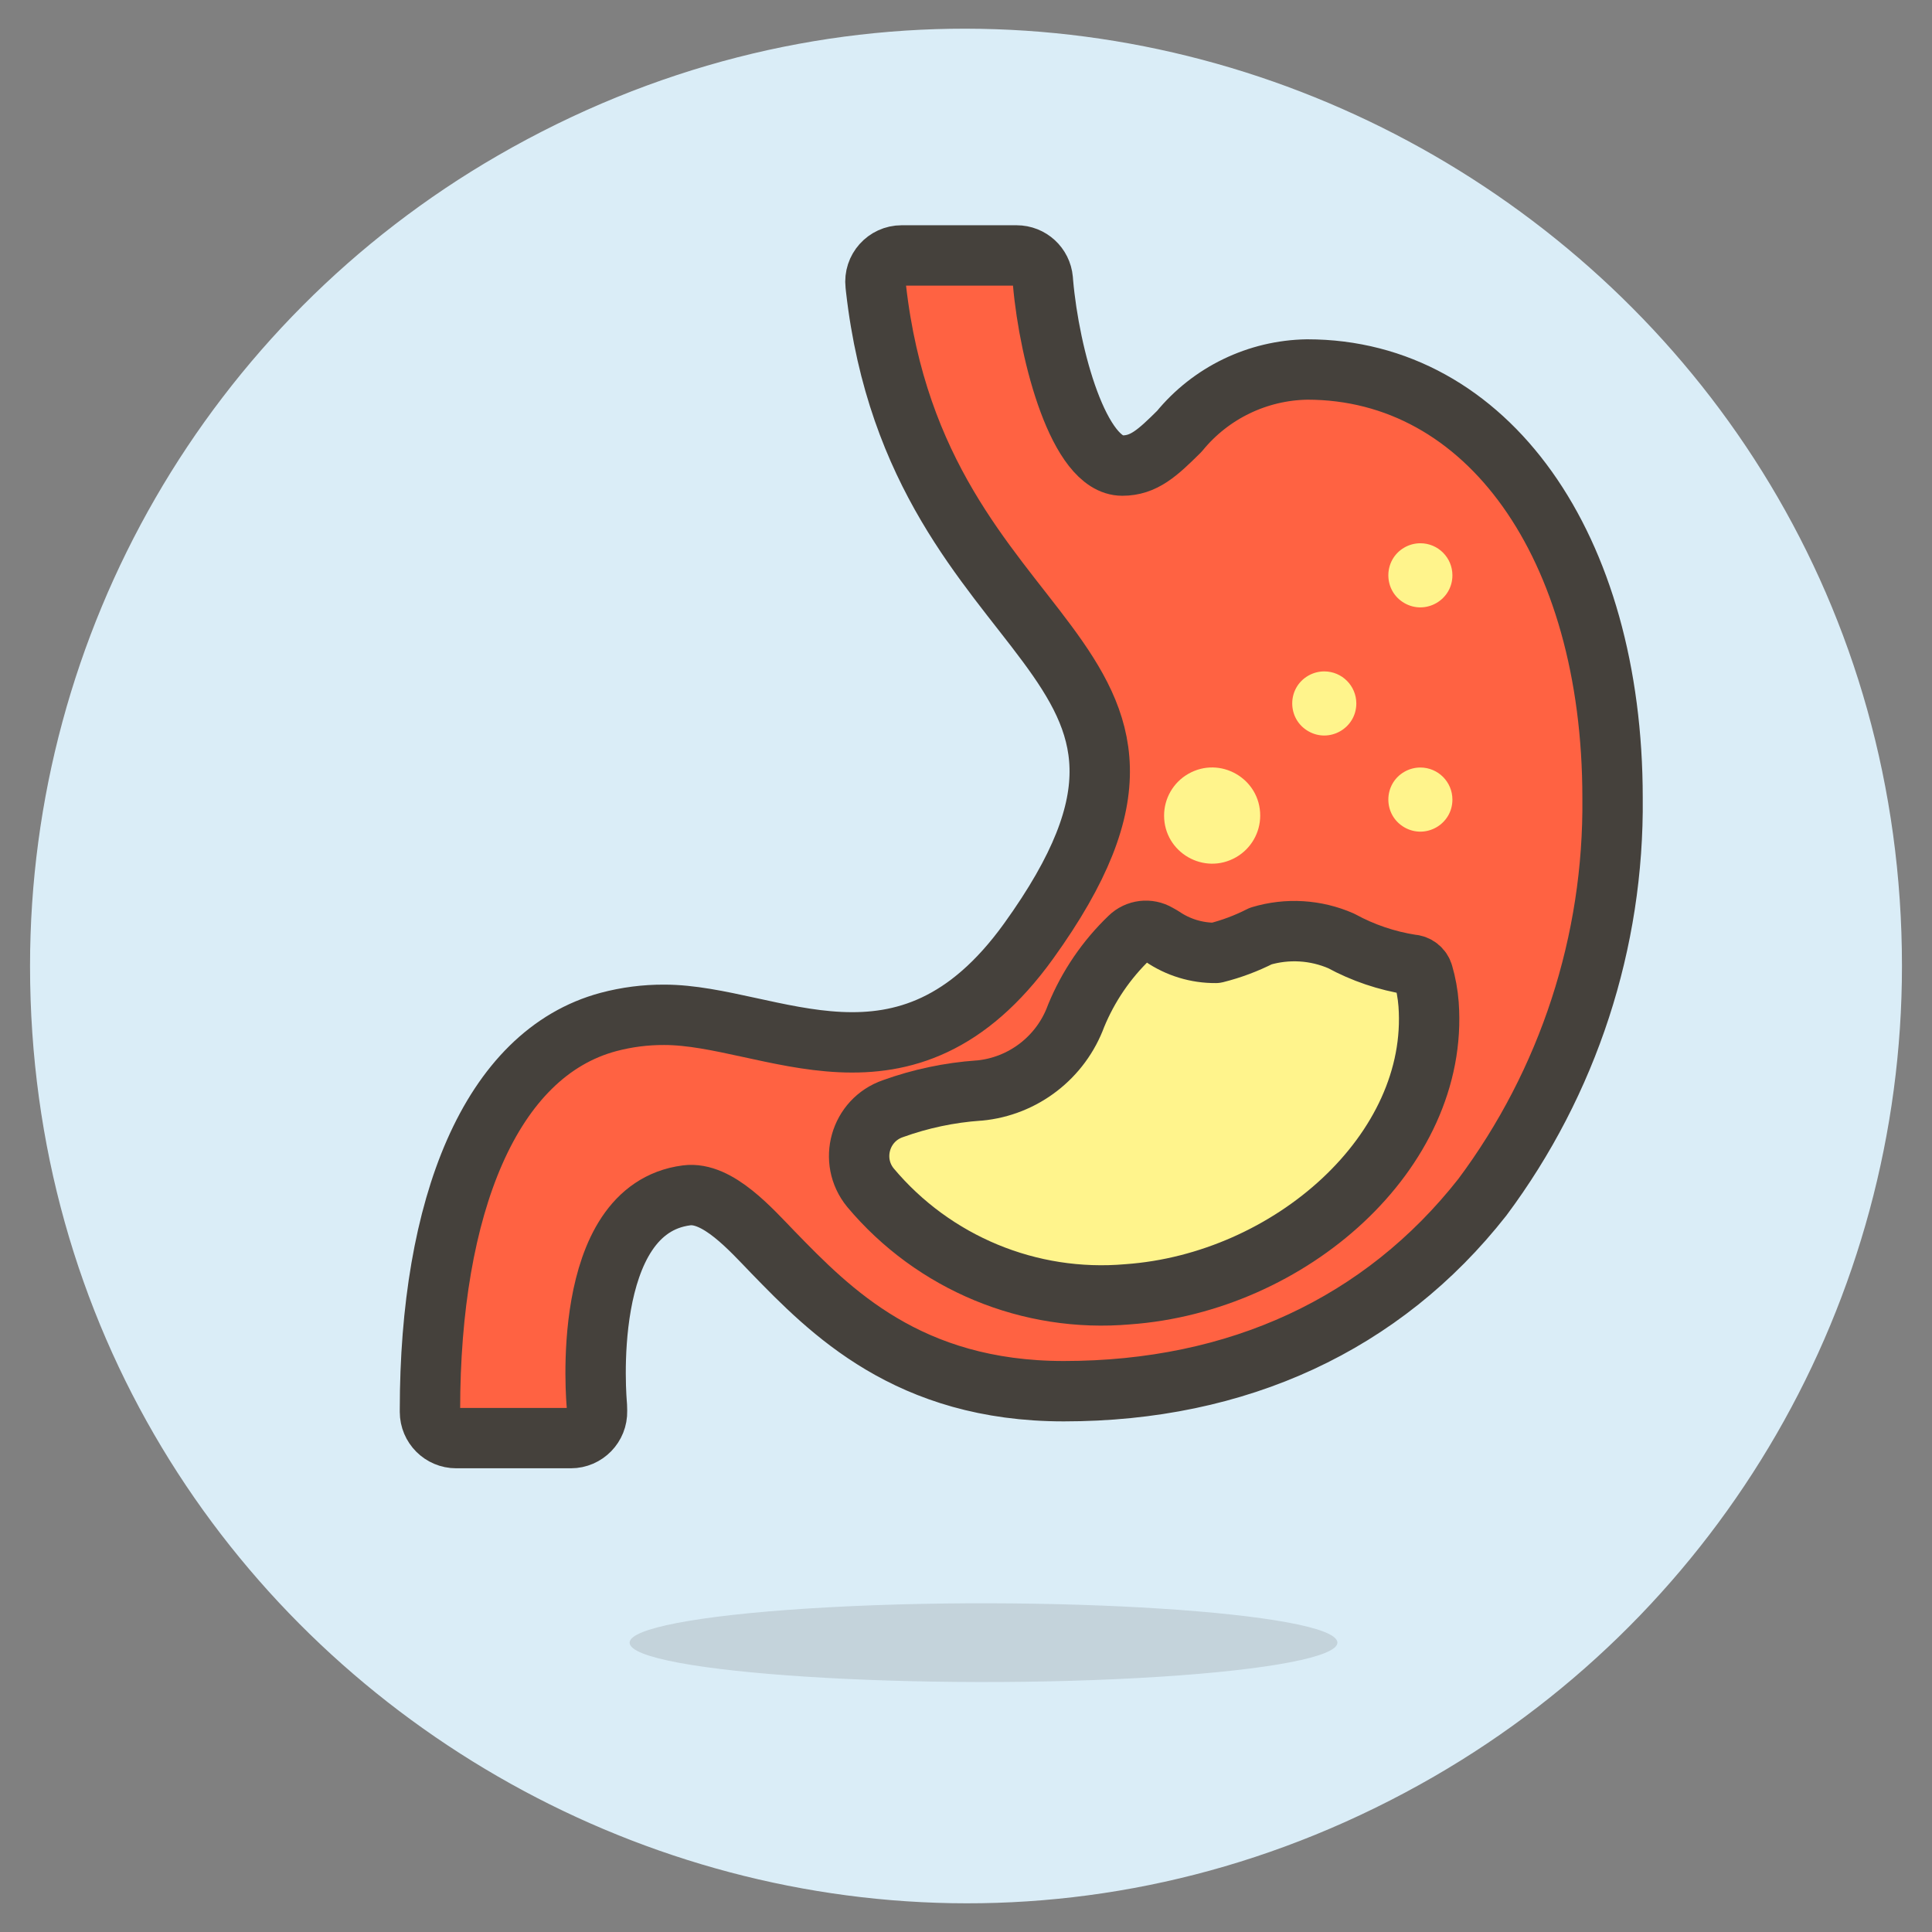 <svg viewBox="-1 -1 64 64" xmlns="http://www.w3.org/2000/svg" id="Stomach-2--Streamline-Ux.svg" height="64" width="64"><rect x="-1" y="-1" width="64" height="64" fill="#808080" stroke="none"/><desc>Stomach 2 Streamline Illustration: https://streamlinehq.com</desc><path d="M0.995 31C0.995 54.098 25.999 68.534 46.002 56.985C55.286 51.625 61.005 41.72 61.005 31C61.005 7.902 36.001 -6.534 15.998 5.015C6.714 10.375 0.995 20.28 0.995 31Z" fill="#daedf7" stroke="#daedf7" stroke-width="2"></path><path d="M19.857 53.415C19.857 54.418 29.626 55.044 37.441 54.543C41.068 54.31 43.303 53.88 43.303 53.415C43.303 52.413 33.534 51.786 25.718 52.287C22.091 52.52 19.857 52.95 19.857 53.415Z" fill="#45413c" opacity=".15" stroke-width="2"></path><path d="M32.677 7.462C33.128 7.462 33.503 7.806 33.543 8.255L33.551 8.357C33.765 10.804 34.751 14.423 36.177 14.423C36.888 14.423 37.337 14.013 38.068 13.287C39.109 12.014 40.659 11.265 42.303 11.24C48.258 11.24 52.418 17.076 52.418 25.433C52.468 30.196 50.952 34.844 48.103 38.662C44.802 42.862 40.011 45.085 34.241 45.085C29.078 45.085 26.496 42.428 24.61 40.488C23.876 39.731 22.77 38.462 21.743 38.598C18.166 39.058 18.765 45.49 18.772 45.555L18.777 45.748C18.789 46.236 18.397 46.639 17.909 46.639H14.112C13.632 46.639 13.244 46.25 13.243 45.771V45.708C13.243 38.974 15.233 33.905 19.157 32.854C19.759 32.694 20.38 32.614 21.003 32.617C24.529 32.617 28.993 35.838 33.071 30.179C40.068 20.467 29.408 20.834 28.018 8.551C27.953 7.97 28.408 7.461 28.993 7.462Z" fill="#ff6242" stroke-width="2"></path><path d="M35.784 14.33C35.448 14.608 35.026 14.764 34.589 14.773C32.972 14.773 31.86 10.681 31.619 7.914L31.58 7.464H32.677C33.128 7.464 33.503 7.808 33.543 8.257L33.551 8.359C33.745 10.573 34.569 13.747 35.784 14.33Z" fill="#ff6242" stroke-width="2"></path><path d="M34.454 45.084C38.79 44.489 42.722 42.223 45.411 38.769C48.317 34.877 49.865 30.137 49.815 25.28C49.815 18.078 46.78 12.731 42.177 11.241H42.305C48.26 11.241 52.42 17.077 52.421 25.433C52.47 30.197 50.953 34.844 48.103 38.662C44.844 42.811 40.128 45.027 34.454 45.084Z" fill="#ff6242" stroke-width="2"></path><path d="M16.708 46.639L16.7 46.334C16.692 46.259 15.994 38.765 20.16 38.233C20.647 38.204 21.129 38.348 21.522 38.638C18.189 39.326 18.763 45.495 18.77 45.558L18.774 45.751C18.787 46.239 18.395 46.642 17.907 46.642C17.339 46.639 16.708 46.639 16.708 46.639Z" fill="#ff6242" stroke-width="2"></path><path d="M32.677 7.462C33.128 7.462 33.503 7.806 33.543 8.255L33.551 8.357C33.765 10.804 34.751 14.423 36.177 14.423C36.888 14.423 37.337 14.013 38.068 13.287C39.109 12.014 40.659 11.265 42.303 11.24C48.258 11.24 52.418 17.076 52.418 25.433C52.468 30.196 50.952 34.844 48.103 38.662C44.802 42.862 40.011 45.085 34.241 45.085C29.078 45.085 26.496 42.428 24.61 40.488C23.876 39.731 22.77 38.462 21.743 38.598C18.166 39.058 18.765 45.49 18.772 45.555L18.777 45.748C18.789 46.236 18.397 46.639 17.909 46.639H14.112C13.632 46.639 13.244 46.25 13.243 45.771V45.708C13.243 38.974 15.233 33.905 19.157 32.854C19.759 32.694 20.38 32.614 21.003 32.617C24.529 32.617 28.993 35.838 33.071 30.179C40.068 20.467 29.408 20.834 28.018 8.551L28.005 8.428C27.947 7.913 28.349 7.463 28.867 7.462Z" fill="none" stroke="#45413c" stroke-linecap="round" stroke-linejoin="round" stroke-width="2"></path><path d="M46.141 31.261C46.091 31.085 45.933 30.962 45.75 30.956C44.937 30.829 44.152 30.564 43.43 30.17C42.587 29.801 41.641 29.744 40.761 30.009C40.288 30.25 39.789 30.437 39.274 30.566C38.641 30.571 38.022 30.382 37.5 30.024C37.451 29.997 37.403 29.969 37.355 29.942C37.052 29.763 36.667 29.81 36.416 30.056C35.652 30.788 35.05 31.672 34.648 32.65C34.145 34.025 32.897 34.988 31.44 35.126H31.42C30.45 35.194 29.494 35.396 28.579 35.726C27.487 36.102 27.104 37.451 27.836 38.344C29.93 40.841 33.111 42.159 36.357 41.875C41.727 41.494 46.678 37.151 46.324 32.27C46.298 31.928 46.237 31.59 46.141 31.261Z" fill="#fff48c" stroke-width="2"></path><path d="M46.141 31.261C46.091 31.085 45.933 30.962 45.75 30.956C44.937 30.829 44.152 30.564 43.43 30.17C42.587 29.801 41.641 29.744 40.761 30.009C40.288 30.25 39.789 30.437 39.274 30.566C38.641 30.571 38.022 30.382 37.5 30.024C37.451 29.997 37.403 29.969 37.355 29.942C37.052 29.763 36.667 29.81 36.416 30.056C35.652 30.788 35.05 31.672 34.648 32.65C34.145 34.025 32.897 34.988 31.44 35.126H31.42C30.45 35.194 29.494 35.396 28.579 35.726C27.487 36.102 27.104 37.451 27.836 38.344C29.93 40.841 33.111 42.159 36.357 41.875C41.727 41.494 46.678 37.151 46.324 32.27C46.298 31.928 46.237 31.59 46.141 31.261Z" fill="none" stroke="#45413c" stroke-linecap="round" stroke-linejoin="round" stroke-width="2"></path><path d="M37.562 26.017C37.562 27.242 38.889 28.008 39.95 27.395C40.442 27.111 40.746 26.586 40.746 26.017C40.746 24.792 39.419 24.026 38.358 24.638C37.865 24.923 37.562 25.448 37.562 26.017Z" fill="#fff48c" stroke-width="2"></path><path d="M47.113 25.487C47.113 26.304 46.229 26.814 45.521 26.406C44.814 25.997 44.814 24.976 45.521 24.567C45.683 24.474 45.866 24.425 46.053 24.425C46.638 24.426 47.113 24.901 47.113 25.487Z" fill="#fff48c" stroke-width="2"></path><path d="M43.93 22.303C43.929 23.12 43.044 23.63 42.337 23.221C41.63 22.812 41.63 21.791 42.338 21.383C42.5 21.29 42.683 21.241 42.869 21.241C43.455 21.242 43.929 21.717 43.93 22.303Z" fill="#fff48c" stroke-width="2"></path><path d="M47.113 18.057C47.113 18.874 46.229 19.385 45.521 18.977C44.814 18.568 44.814 17.547 45.521 17.138C45.683 17.045 45.866 16.996 46.053 16.996C46.638 16.997 47.113 17.472 47.113 18.057Z" fill="#fff48c" stroke-width="2"></path></svg>
